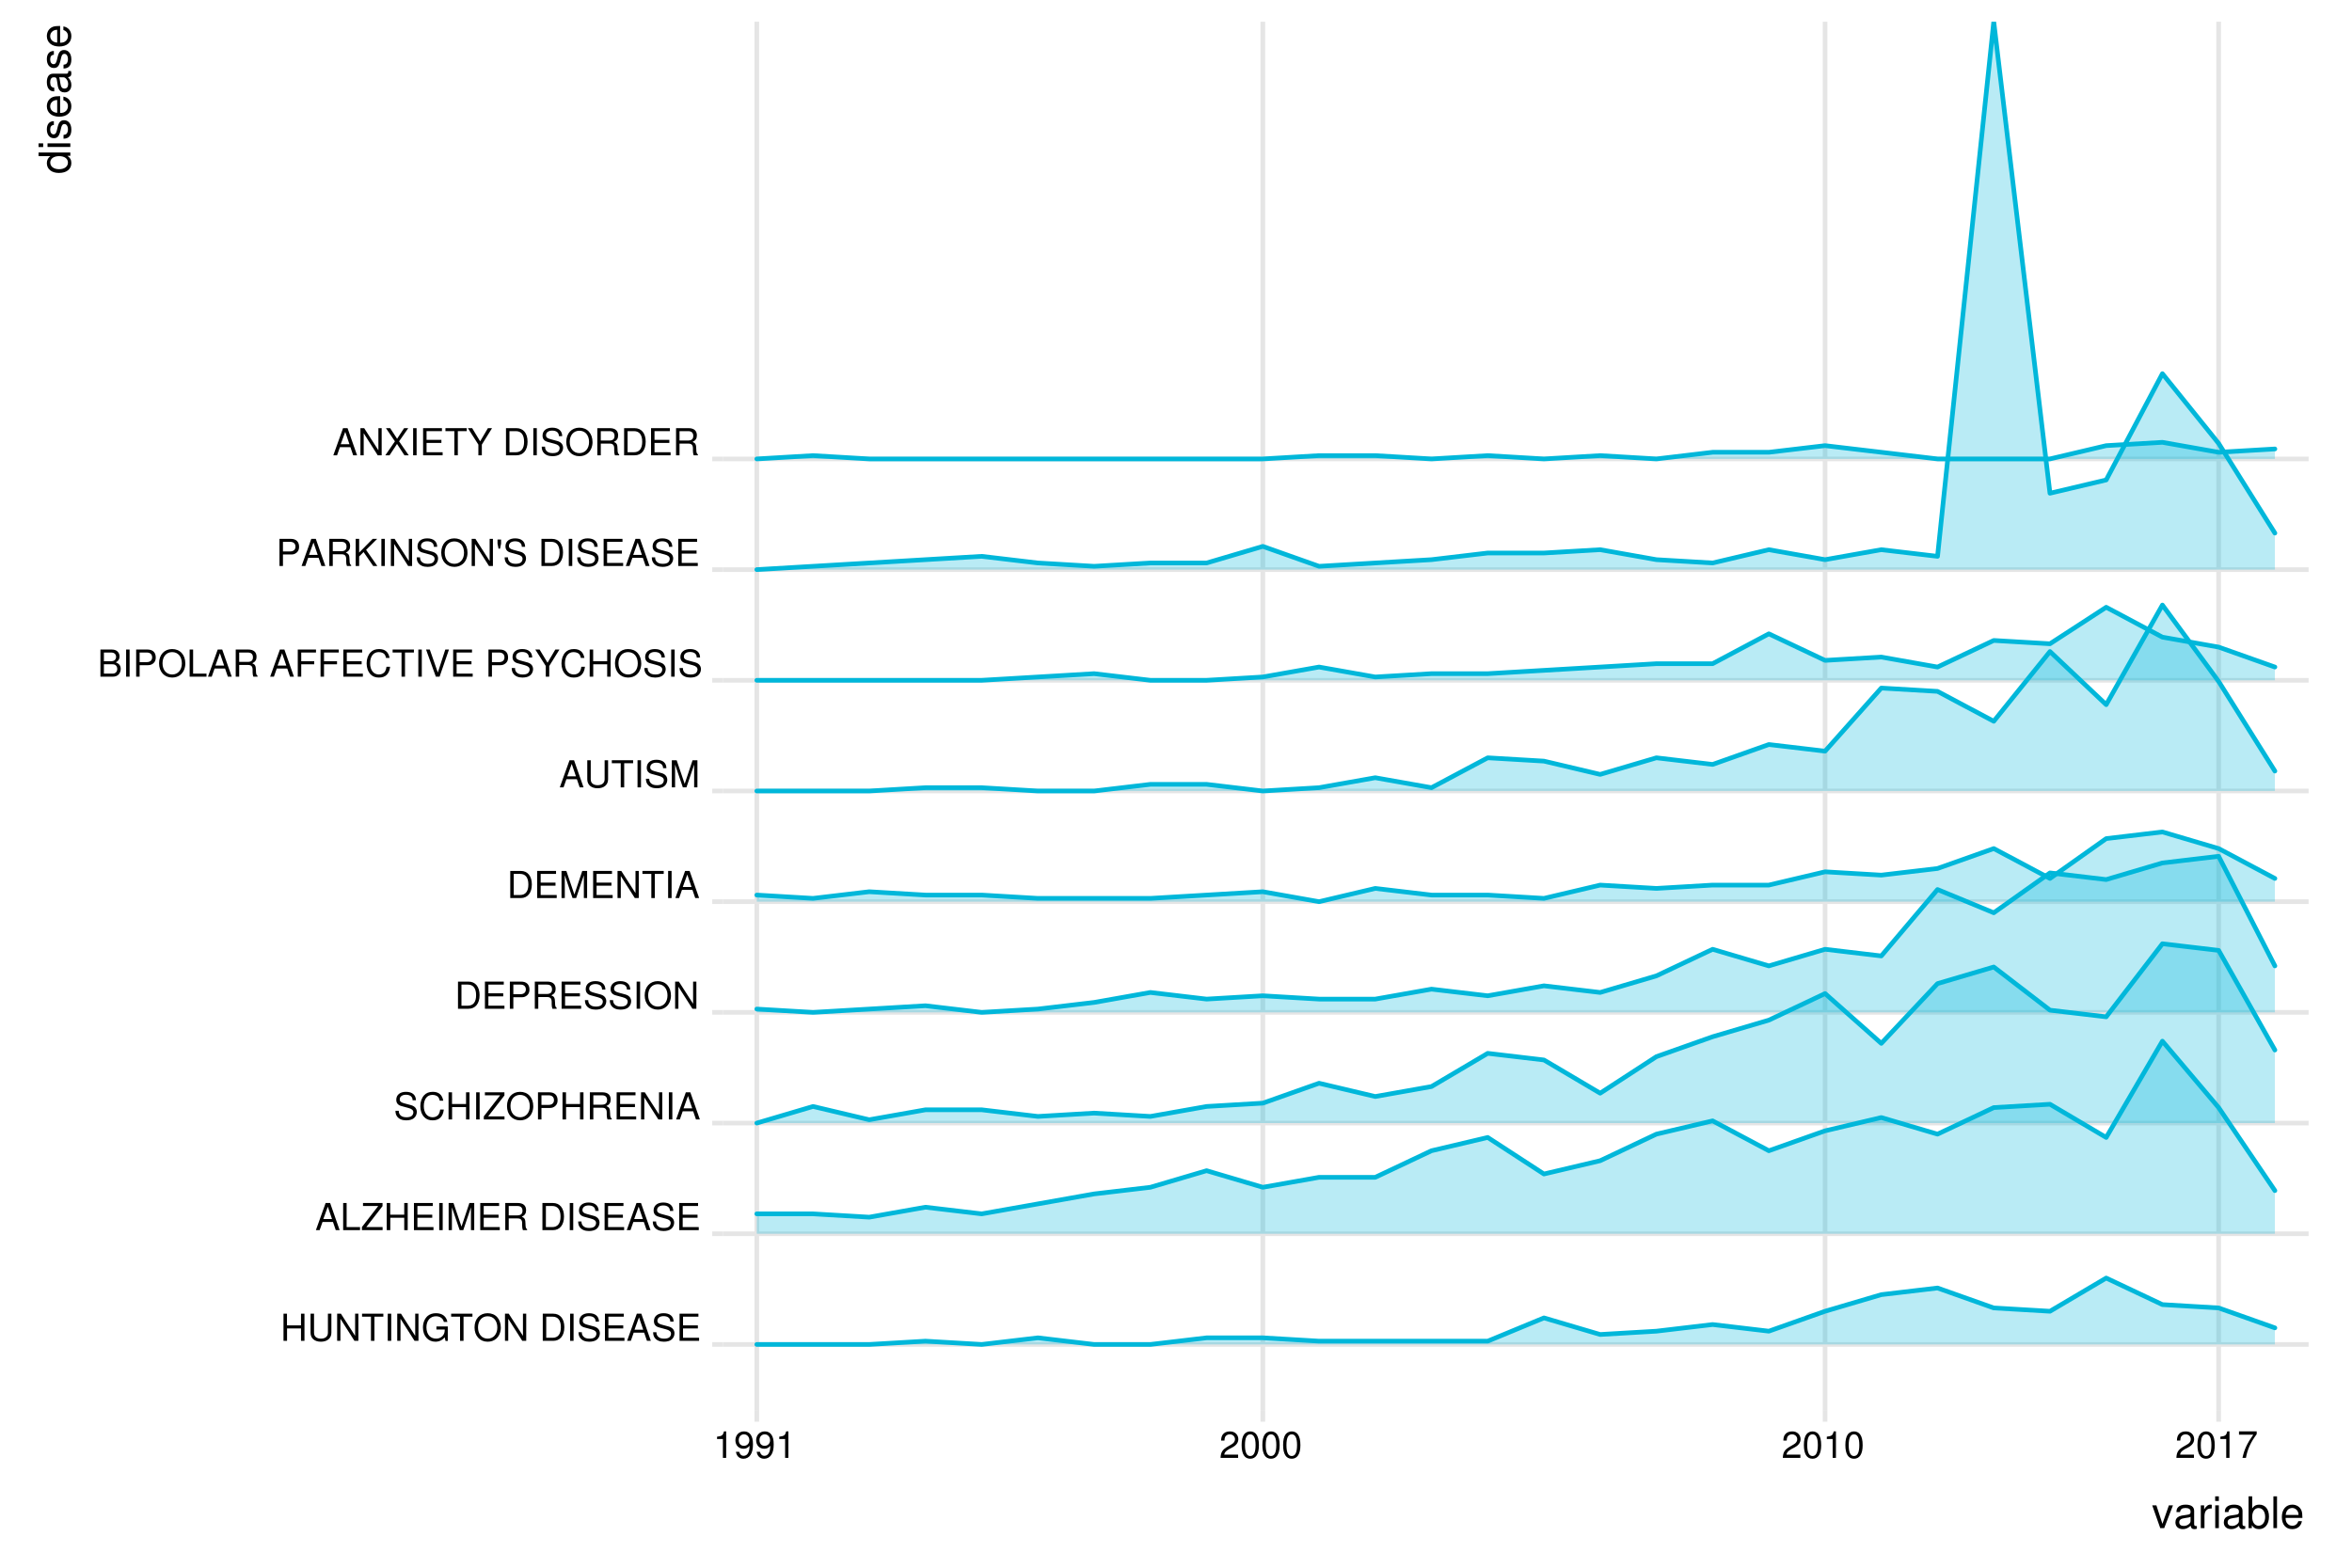 <?xml version="1.0" encoding="UTF-8"?>
<svg xmlns="http://www.w3.org/2000/svg" xmlns:xlink="http://www.w3.org/1999/xlink" width="540pt" height="360pt" viewBox="0 0 540 360" version="1.1">
<defs>
<g>
<symbol overflow="visible" id="glyph0-0">
<path style="stroke:none;" d=""/>
</symbol>
<symbol overflow="visible" id="glyph0-1">
<path style="stroke:none;" d="M 4.719 -2.844 L 4.719 0 L 5.516 0 L 5.516 -6.234 L 4.719 -6.234 L 4.719 -3.547 L 1.5 -3.547 L 1.5 -6.234 L 0.703 -6.234 L 0.703 0 L 1.516 0 L 1.516 -2.844 Z M 4.719 -2.844 "/>
</symbol>
<symbol overflow="visible" id="glyph0-2">
<path style="stroke:none;" d="M 4.719 -6.234 L 4.719 -1.859 C 4.719 -1.016 4.125 -0.5 3.109 -0.5 C 2.656 -0.5 2.281 -0.609 1.984 -0.828 C 1.672 -1.078 1.531 -1.391 1.531 -1.859 L 1.531 -6.234 L 0.734 -6.234 L 0.734 -1.859 C 0.734 -0.594 1.641 0.203 3.109 0.203 C 4.578 0.203 5.516 -0.609 5.516 -1.859 L 5.516 -6.234 Z M 4.719 -6.234 "/>
</symbol>
<symbol overflow="visible" id="glyph0-3">
<path style="stroke:none;" d="M 5.531 -6.234 L 4.781 -6.234 L 4.781 -1.141 L 1.516 -6.234 L 0.656 -6.234 L 0.656 0 L 1.406 0 L 1.406 -5.062 L 4.625 0 L 5.531 0 Z M 5.531 -6.234 "/>
</symbol>
<symbol overflow="visible" id="glyph0-4">
<path style="stroke:none;" d="M 3.031 -5.547 L 5.078 -5.547 L 5.078 -6.234 L 0.188 -6.234 L 0.188 -5.547 L 2.234 -5.547 L 2.234 0 L 3.031 0 Z M 3.031 -5.547 "/>
</symbol>
<symbol overflow="visible" id="glyph0-5">
<path style="stroke:none;" d="M 1.656 -6.234 L 0.859 -6.234 L 0.859 0 L 1.656 0 Z M 1.656 -6.234 "/>
</symbol>
<symbol overflow="visible" id="glyph0-6">
<path style="stroke:none;" d="M 6.078 -3.297 L 3.469 -3.297 L 3.469 -2.594 L 5.375 -2.594 L 5.375 -2.422 C 5.375 -1.312 4.547 -0.5 3.406 -0.5 C 2.781 -0.5 2.203 -0.734 1.828 -1.141 C 1.422 -1.578 1.172 -2.328 1.172 -3.094 C 1.172 -4.625 2.047 -5.641 3.359 -5.641 C 4.312 -5.641 5 -5.156 5.172 -4.344 L 5.984 -4.344 C 5.766 -5.609 4.797 -6.344 3.375 -6.344 C 2.609 -6.344 2 -6.141 1.5 -5.75 C 0.781 -5.141 0.375 -4.172 0.375 -3.062 C 0.375 -1.141 1.547 0.203 3.234 0.203 C 4.078 0.203 4.766 -0.125 5.375 -0.797 L 5.562 0.031 L 6.078 0.031 Z M 6.078 -3.297 "/>
</symbol>
<symbol overflow="visible" id="glyph0-7">
<path style="stroke:none;" d="M 3.328 -6.344 C 1.547 -6.344 0.328 -5.031 0.328 -3.078 C 0.328 -1.125 1.547 0.203 3.344 0.203 C 4.094 0.203 4.766 -0.031 5.281 -0.469 C 5.953 -1.031 6.359 -2 6.359 -3.016 C 6.359 -5.031 5.156 -6.344 3.328 -6.344 Z M 3.328 -5.641 C 4.688 -5.641 5.562 -4.609 5.562 -3.047 C 5.562 -1.531 4.656 -0.5 3.344 -0.5 C 2.016 -0.5 1.125 -1.531 1.125 -3.078 C 1.125 -4.609 2.016 -5.641 3.328 -5.641 Z M 3.328 -5.641 "/>
</symbol>
<symbol overflow="visible" id="glyph0-8">
<path style="stroke:none;" d=""/>
</symbol>
<symbol overflow="visible" id="glyph0-9">
<path style="stroke:none;" d="M 0.766 0 L 3.172 0 C 4.75 0 5.719 -1.188 5.719 -3.125 C 5.719 -5.062 4.75 -6.234 3.172 -6.234 L 0.766 -6.234 Z M 1.562 -0.703 L 1.562 -5.547 L 3.031 -5.547 C 4.266 -5.547 4.922 -4.703 4.922 -3.109 C 4.922 -1.547 4.266 -0.703 3.031 -0.703 Z M 1.562 -0.703 "/>
</symbol>
<symbol overflow="visible" id="glyph0-10">
<path style="stroke:none;" d="M 5.109 -4.406 C 5.094 -5.641 4.25 -6.344 2.812 -6.344 C 1.453 -6.344 0.594 -5.641 0.594 -4.516 C 0.594 -3.75 1 -3.266 1.828 -3.062 L 3.375 -2.641 C 4.156 -2.438 4.516 -2.125 4.516 -1.641 C 4.516 -1.297 4.344 -0.953 4.078 -0.766 C 3.828 -0.594 3.438 -0.5 2.922 -0.5 C 2.25 -0.5 1.797 -0.672 1.484 -1.031 C 1.266 -1.297 1.156 -1.594 1.172 -1.984 L 0.406 -1.984 C 0.422 -1.406 0.531 -1.031 0.781 -0.688 C 1.203 -0.109 1.922 0.203 2.875 0.203 C 3.625 0.203 4.234 0.031 4.625 -0.281 C 5.047 -0.609 5.312 -1.172 5.312 -1.719 C 5.312 -2.484 4.844 -3.047 3.984 -3.281 L 2.422 -3.703 C 1.672 -3.906 1.391 -4.141 1.391 -4.625 C 1.391 -5.25 1.953 -5.672 2.797 -5.672 C 3.781 -5.672 4.344 -5.219 4.344 -4.406 Z M 5.109 -4.406 "/>
</symbol>
<symbol overflow="visible" id="glyph0-11">
<path style="stroke:none;" d="M 1.562 -2.844 L 4.969 -2.844 L 4.969 -3.547 L 1.562 -3.547 L 1.562 -5.547 L 5.094 -5.547 L 5.094 -6.234 L 0.766 -6.234 L 0.766 0 L 5.25 0 L 5.25 -0.703 L 1.562 -0.703 Z M 1.562 -2.844 "/>
</symbol>
<symbol overflow="visible" id="glyph0-12">
<path style="stroke:none;" d="M 4.062 -1.875 L 4.703 0 L 5.594 0 L 3.406 -6.234 L 2.375 -6.234 L 0.141 0 L 1 0 L 1.656 -1.875 Z M 3.844 -2.547 L 1.844 -2.547 L 2.875 -5.391 Z M 3.844 -2.547 "/>
</symbol>
<symbol overflow="visible" id="glyph0-13">
<path style="stroke:none;" d="M 1.484 -6.234 L 0.688 -6.234 L 0.688 0 L 4.562 0 L 4.562 -0.703 L 1.484 -0.703 Z M 1.484 -6.234 "/>
</symbol>
<symbol overflow="visible" id="glyph0-14">
<path style="stroke:none;" d="M 4.969 -6.234 L 0.484 -6.234 L 0.484 -5.547 L 3.984 -5.547 L 0.234 -0.703 L 0.234 0 L 4.984 0 L 4.984 -0.703 L 1.234 -0.703 L 4.969 -5.516 Z M 4.969 -6.234 "/>
</symbol>
<symbol overflow="visible" id="glyph0-15">
<path style="stroke:none;" d="M 4 0 L 5.766 -5.234 L 5.766 0 L 6.516 0 L 6.516 -6.234 L 5.406 -6.234 L 3.594 -0.812 L 1.75 -6.234 L 0.641 -6.234 L 0.641 0 L 1.391 0 L 1.391 -5.234 L 3.172 0 Z M 4 0 "/>
</symbol>
<symbol overflow="visible" id="glyph0-16">
<path style="stroke:none;" d="M 1.594 -2.688 L 3.641 -2.688 C 4.359 -2.688 4.672 -2.344 4.672 -1.578 L 4.672 -1.016 C 4.672 -0.641 4.734 -0.25 4.844 0 L 5.812 0 L 5.812 -0.203 C 5.516 -0.406 5.453 -0.625 5.438 -1.453 C 5.422 -2.484 5.266 -2.797 4.594 -3.078 C 5.297 -3.422 5.578 -3.859 5.578 -4.578 C 5.578 -5.656 4.891 -6.234 3.672 -6.234 L 0.797 -6.234 L 0.797 0 L 1.594 0 Z M 1.594 -3.391 L 1.594 -5.547 L 3.516 -5.547 C 3.969 -5.547 4.219 -5.469 4.422 -5.297 C 4.625 -5.125 4.75 -4.844 4.75 -4.469 C 4.75 -3.719 4.359 -3.391 3.516 -3.391 Z M 1.594 -3.391 "/>
</symbol>
<symbol overflow="visible" id="glyph0-17">
<path style="stroke:none;" d="M 5.672 -4.312 C 5.422 -5.672 4.625 -6.344 3.266 -6.344 C 2.422 -6.344 1.75 -6.078 1.281 -5.562 C 0.719 -4.953 0.406 -4.062 0.406 -3.047 C 0.406 -2.016 0.734 -1.141 1.312 -0.531 C 1.797 -0.031 2.422 0.203 3.234 0.203 C 4.75 0.203 5.609 -0.625 5.797 -2.281 L 4.969 -2.281 C 4.906 -1.844 4.828 -1.562 4.688 -1.312 C 4.438 -0.797 3.906 -0.5 3.234 -0.5 C 2 -0.5 1.203 -1.5 1.203 -3.062 C 1.203 -4.656 1.953 -5.641 3.172 -5.641 C 3.672 -5.641 4.141 -5.484 4.406 -5.25 C 4.625 -5.031 4.766 -4.766 4.859 -4.312 Z M 5.672 -4.312 "/>
</symbol>
<symbol overflow="visible" id="glyph0-18">
<path style="stroke:none;" d="M 1.578 -2.641 L 3.531 -2.641 C 4.031 -2.641 4.406 -2.797 4.75 -3.094 C 5.125 -3.438 5.281 -3.844 5.281 -4.406 C 5.281 -5.578 4.594 -6.234 3.359 -6.234 L 0.781 -6.234 L 0.781 0 L 1.578 0 Z M 1.578 -3.344 L 1.578 -5.547 L 3.234 -5.547 C 4 -5.547 4.453 -5.125 4.453 -4.438 C 4.453 -3.766 4 -3.344 3.234 -3.344 Z M 1.578 -3.344 "/>
</symbol>
<symbol overflow="visible" id="glyph0-19">
<path style="stroke:none;" d="M 0.672 0 L 3.5 0 C 4.078 0 4.516 -0.156 4.859 -0.516 C 5.156 -0.844 5.328 -1.297 5.328 -1.781 C 5.328 -2.531 4.984 -2.984 4.203 -3.297 C 4.766 -3.562 5.062 -4.031 5.062 -4.656 C 5.062 -5.109 4.891 -5.516 4.562 -5.812 C 4.234 -6.109 3.812 -6.234 3.219 -6.234 L 0.672 -6.234 Z M 1.469 -3.547 L 1.469 -5.547 L 3.016 -5.547 C 3.453 -5.547 3.703 -5.484 3.922 -5.312 C 4.141 -5.141 4.266 -4.891 4.266 -4.547 C 4.266 -4.219 4.141 -3.953 3.922 -3.781 C 3.703 -3.609 3.453 -3.547 3.016 -3.547 Z M 1.469 -0.703 L 1.469 -2.844 L 3.422 -2.844 C 3.797 -2.844 4.062 -2.75 4.25 -2.547 C 4.438 -2.359 4.531 -2.078 4.531 -1.766 C 4.531 -1.469 4.438 -1.203 4.25 -1 C 4.062 -0.797 3.797 -0.703 3.422 -0.703 Z M 1.469 -0.703 "/>
</symbol>
<symbol overflow="visible" id="glyph0-20">
<path style="stroke:none;" d="M 1.562 -2.844 L 4.547 -2.844 L 4.547 -3.547 L 1.562 -3.547 L 1.562 -5.547 L 4.953 -5.547 L 4.953 -6.234 L 0.766 -6.234 L 0.766 0 L 1.562 0 Z M 1.562 -2.844 "/>
</symbol>
<symbol overflow="visible" id="glyph0-21">
<path style="stroke:none;" d="M 3.359 0 L 5.516 -6.234 L 4.672 -6.234 L 2.953 -0.953 L 1.109 -6.234 L 0.25 -6.234 L 2.5 0 Z M 3.359 0 "/>
</symbol>
<symbol overflow="visible" id="glyph0-22">
<path style="stroke:none;" d="M 3.312 -2.453 L 5.656 -6.234 L 4.703 -6.234 L 2.922 -3.203 L 1.094 -6.234 L 0.109 -6.234 L 2.516 -2.453 L 2.516 0 L 3.312 0 Z M 3.312 -2.453 "/>
</symbol>
<symbol overflow="visible" id="glyph0-23">
<path style="stroke:none;" d="M 1.469 -2.188 L 2.484 -3.203 L 4.688 0 L 5.641 0 L 3.062 -3.703 L 5.609 -6.234 L 4.578 -6.234 L 1.469 -3.078 L 1.469 -6.234 L 0.672 -6.234 L 0.672 0 L 1.469 0 Z M 1.469 -2.188 "/>
</symbol>
<symbol overflow="visible" id="glyph0-24">
<path style="stroke:none;" d="M 0.406 -6.078 L 0.406 -5.125 L 0.641 -3.969 L 0.984 -3.969 L 1.219 -5.125 L 1.219 -6.078 Z M 0.406 -6.078 "/>
</symbol>
<symbol overflow="visible" id="glyph0-25">
<path style="stroke:none;" d="M 3.344 -3.203 L 5.453 -6.234 L 4.5 -6.234 L 2.891 -3.797 L 1.297 -6.234 L 0.328 -6.234 L 2.391 -3.203 L 0.188 0 L 1.156 0 L 2.875 -2.609 L 4.578 0 L 5.562 0 Z M 3.344 -3.203 "/>
</symbol>
<symbol overflow="visible" id="glyph0-26">
<path style="stroke:none;" d="M 2.219 -4.328 L 2.219 0 L 2.969 0 L 2.969 -6.078 L 2.469 -6.078 C 2.203 -5.141 2.031 -5.016 0.875 -4.859 L 0.875 -4.328 Z M 2.219 -4.328 "/>
</symbol>
<symbol overflow="visible" id="glyph0-27">
<path style="stroke:none;" d="M 0.453 -1.391 C 0.594 -0.391 1.25 0.203 2.172 0.203 C 2.844 0.203 3.453 -0.125 3.797 -0.672 C 4.188 -1.266 4.359 -2 4.359 -3.109 C 4.359 -4.125 4.203 -4.781 3.844 -5.312 C 3.516 -5.812 2.984 -6.078 2.312 -6.078 C 1.156 -6.078 0.328 -5.219 0.328 -4.031 C 0.328 -2.891 1.094 -2.094 2.188 -2.094 C 2.766 -2.094 3.188 -2.297 3.578 -2.781 C 3.578 -1.297 3.094 -0.469 2.219 -0.469 C 1.703 -0.469 1.328 -0.812 1.203 -1.391 Z M 2.297 -5.406 C 3 -5.406 3.531 -4.828 3.531 -4.047 C 3.531 -3.297 3.016 -2.766 2.281 -2.766 C 1.547 -2.766 1.094 -3.266 1.094 -4.078 C 1.094 -4.859 1.609 -5.406 2.297 -5.406 Z M 2.297 -5.406 "/>
</symbol>
<symbol overflow="visible" id="glyph0-28">
<path style="stroke:none;" d="M 4.328 -0.75 L 1.141 -0.75 C 1.219 -1.234 1.484 -1.562 2.234 -2 L 3.094 -2.453 C 3.938 -2.922 4.375 -3.547 4.375 -4.297 C 4.375 -4.797 4.172 -5.266 3.812 -5.594 C 3.453 -5.922 3 -6.078 2.438 -6.078 C 1.656 -6.078 1.094 -5.797 0.75 -5.281 C 0.547 -4.953 0.438 -4.578 0.422 -3.969 L 1.188 -3.969 C 1.203 -4.375 1.266 -4.625 1.359 -4.828 C 1.562 -5.188 1.953 -5.406 2.406 -5.406 C 3.094 -5.406 3.609 -4.922 3.609 -4.266 C 3.609 -3.797 3.328 -3.375 2.781 -3.078 L 2 -2.625 C 0.734 -1.906 0.359 -1.328 0.297 0 L 4.328 0 Z M 4.328 -0.75 "/>
</symbol>
<symbol overflow="visible" id="glyph0-29">
<path style="stroke:none;" d="M 2.359 -6.078 C 1.797 -6.078 1.281 -5.828 0.953 -5.406 C 0.562 -4.875 0.375 -4.062 0.375 -2.938 C 0.375 -0.891 1.047 0.203 2.359 0.203 C 3.641 0.203 4.344 -0.891 4.344 -2.891 C 4.344 -4.062 4.156 -4.859 3.75 -5.406 C 3.438 -5.828 2.922 -6.078 2.359 -6.078 Z M 2.359 -5.406 C 3.172 -5.406 3.578 -4.578 3.578 -2.953 C 3.578 -1.234 3.172 -0.422 2.344 -0.422 C 1.547 -0.422 1.141 -1.266 1.141 -2.922 C 1.141 -4.594 1.547 -5.406 2.359 -5.406 Z M 2.359 -5.406 "/>
</symbol>
<symbol overflow="visible" id="glyph0-30">
<path style="stroke:none;" d="M 4.453 -6.078 L 0.391 -6.078 L 0.391 -5.328 L 3.672 -5.328 C 2.219 -3.266 1.641 -2 1.188 0 L 1.984 0 C 2.328 -1.938 3.078 -3.609 4.453 -5.438 Z M 4.453 -6.078 "/>
</symbol>
<symbol overflow="visible" id="glyph1-0">
<path style="stroke:none;" d=""/>
</symbol>
<symbol overflow="visible" id="glyph1-1">
<path style="stroke:none;" d="M 2.844 0 L 4.859 -5.234 L 3.922 -5.234 L 2.438 -0.984 L 1.047 -5.234 L 0.094 -5.234 L 1.938 0 Z M 2.844 0 "/>
</symbol>
<symbol overflow="visible" id="glyph1-2">
<path style="stroke:none;" d="M 5.344 -0.484 C 5.266 -0.469 5.219 -0.469 5.172 -0.469 C 4.875 -0.469 4.719 -0.625 4.719 -0.875 L 4.719 -3.953 C 4.719 -4.891 4.047 -5.391 2.75 -5.391 C 1.984 -5.391 1.359 -5.172 1.016 -4.781 C 0.766 -4.516 0.672 -4.203 0.656 -3.688 L 1.484 -3.688 C 1.562 -4.328 1.938 -4.625 2.719 -4.625 C 3.469 -4.625 3.891 -4.344 3.891 -3.844 L 3.891 -3.625 C 3.891 -3.266 3.688 -3.125 3.016 -3.047 C 1.844 -2.891 1.656 -2.844 1.344 -2.719 C 0.734 -2.469 0.422 -2 0.422 -1.312 C 0.422 -0.375 1.078 0.234 2.141 0.234 C 2.797 0.234 3.328 0 3.922 -0.547 C 3.984 -0.016 4.234 0.234 4.781 0.234 C 4.953 0.234 5.078 0.203 5.344 0.141 Z M 3.891 -1.656 C 3.891 -1.375 3.812 -1.203 3.562 -0.969 C 3.219 -0.656 2.812 -0.5 2.312 -0.5 C 1.672 -0.5 1.297 -0.812 1.297 -1.344 C 1.297 -1.891 1.656 -2.172 2.547 -2.297 C 3.438 -2.422 3.609 -2.453 3.891 -2.594 Z M 3.891 -1.656 "/>
</symbol>
<symbol overflow="visible" id="glyph1-3">
<path style="stroke:none;" d="M 0.688 -5.234 L 0.688 0 L 1.531 0 L 1.531 -2.719 C 1.531 -3.469 1.719 -3.953 2.125 -4.25 C 2.375 -4.438 2.625 -4.5 3.203 -4.516 L 3.203 -5.359 C 3.062 -5.375 3 -5.391 2.891 -5.391 C 2.344 -5.391 1.938 -5.062 1.453 -4.297 L 1.453 -5.234 Z M 0.688 -5.234 "/>
</symbol>
<symbol overflow="visible" id="glyph1-4">
<path style="stroke:none;" d="M 1.5 -5.234 L 0.672 -5.234 L 0.672 0 L 1.5 0 Z M 1.5 -7.297 L 0.656 -7.297 L 0.656 -6.234 L 1.5 -6.234 Z M 1.5 -7.297 "/>
</symbol>
<symbol overflow="visible" id="glyph1-5">
<path style="stroke:none;" d="M 0.547 -7.297 L 0.547 0 L 1.297 0 L 1.297 -0.672 C 1.688 -0.062 2.219 0.234 2.953 0.234 C 4.328 0.234 5.234 -0.906 5.234 -2.641 C 5.234 -4.344 4.375 -5.391 2.984 -5.391 C 2.266 -5.391 1.766 -5.125 1.375 -4.531 L 1.375 -7.297 Z M 2.828 -4.609 C 3.766 -4.609 4.359 -3.797 4.359 -2.547 C 4.359 -1.359 3.734 -0.547 2.828 -0.547 C 1.953 -0.547 1.375 -1.344 1.375 -2.578 C 1.375 -3.812 1.953 -4.609 2.828 -4.609 Z M 2.828 -4.609 "/>
</symbol>
<symbol overflow="visible" id="glyph1-6">
<path style="stroke:none;" d="M 1.516 -7.297 L 0.688 -7.297 L 0.688 0 L 1.516 0 Z M 1.516 -7.297 "/>
</symbol>
<symbol overflow="visible" id="glyph1-7">
<path style="stroke:none;" d="M 5.125 -2.344 C 5.125 -3.141 5.062 -3.625 4.922 -4.016 C 4.578 -4.875 3.781 -5.391 2.797 -5.391 C 1.344 -5.391 0.406 -4.266 0.406 -2.547 C 0.406 -0.828 1.312 0.234 2.781 0.234 C 3.984 0.234 4.812 -0.453 5.016 -1.594 L 4.188 -1.594 C 3.953 -0.906 3.484 -0.547 2.812 -0.547 C 2.281 -0.547 1.828 -0.781 1.547 -1.219 C 1.344 -1.516 1.281 -1.812 1.266 -2.344 Z M 1.297 -3.016 C 1.359 -3.984 1.953 -4.625 2.797 -4.625 C 3.609 -4.625 4.234 -3.938 4.234 -3.078 C 4.234 -3.062 4.234 -3.047 4.234 -3.016 Z M 1.297 -3.016 "/>
</symbol>
<symbol overflow="visible" id="glyph2-0">
<path style="stroke:none;" d=""/>
</symbol>
<symbol overflow="visible" id="glyph2-1">
<path style="stroke:none;" d="M -7.297 -4.953 L -7.297 -4.125 L -4.578 -4.125 C -5.109 -3.766 -5.391 -3.203 -5.391 -2.516 C -5.391 -1.156 -4.297 -0.266 -2.625 -0.266 C -0.859 -0.266 0.234 -1.125 0.234 -2.547 C 0.234 -3.266 -0.047 -3.766 -0.688 -4.203 L 0 -4.203 L 0 -4.953 Z M -4.609 -2.656 C -4.609 -3.547 -3.812 -4.125 -2.562 -4.125 C -1.344 -4.125 -0.547 -3.547 -0.547 -2.656 C -0.547 -1.734 -1.359 -1.125 -2.578 -1.125 C -3.797 -1.125 -4.609 -1.734 -4.609 -2.656 Z M -4.609 -2.656 "/>
</symbol>
<symbol overflow="visible" id="glyph2-2">
<path style="stroke:none;" d="M -5.234 -1.5 L -5.234 -0.672 L 0 -0.672 L 0 -1.5 Z M -7.297 -1.5 L -7.297 -0.656 L -6.234 -0.656 L -6.234 -1.5 Z M -7.297 -1.5 "/>
</symbol>
<symbol overflow="visible" id="glyph2-3">
<path style="stroke:none;" d="M -3.781 -4.375 C -4.812 -4.375 -5.391 -3.688 -5.391 -2.484 C -5.391 -1.266 -4.766 -0.469 -3.797 -0.469 C -2.969 -0.469 -2.578 -0.891 -2.281 -2.125 L -2.094 -2.906 C -1.953 -3.484 -1.734 -3.719 -1.359 -3.719 C -0.875 -3.719 -0.547 -3.234 -0.547 -2.5 C -0.547 -2.047 -0.672 -1.672 -0.891 -1.453 C -1.047 -1.328 -1.188 -1.266 -1.562 -1.219 L -1.562 -0.344 C -0.344 -0.375 0.234 -1.062 0.234 -2.438 C 0.234 -3.75 -0.422 -4.594 -1.438 -4.594 C -2.203 -4.594 -2.641 -4.156 -2.891 -3.109 L -3.078 -2.312 C -3.234 -1.625 -3.453 -1.344 -3.828 -1.344 C -4.312 -1.344 -4.625 -1.766 -4.625 -2.453 C -4.625 -3.125 -4.328 -3.484 -3.781 -3.5 Z M -3.781 -4.375 "/>
</symbol>
<symbol overflow="visible" id="glyph2-4">
<path style="stroke:none;" d="M -2.344 -5.125 C -3.141 -5.125 -3.625 -5.062 -4.016 -4.922 C -4.875 -4.578 -5.391 -3.781 -5.391 -2.797 C -5.391 -1.344 -4.266 -0.406 -2.547 -0.406 C -0.828 -0.406 0.234 -1.312 0.234 -2.781 C 0.234 -3.984 -0.453 -4.812 -1.594 -5.016 L -1.594 -4.188 C -0.906 -3.953 -0.547 -3.484 -0.547 -2.812 C -0.547 -2.281 -0.781 -1.828 -1.219 -1.547 C -1.516 -1.344 -1.812 -1.281 -2.344 -1.266 Z M -3.016 -1.297 C -3.984 -1.359 -4.625 -1.953 -4.625 -2.797 C -4.625 -3.609 -3.938 -4.234 -3.078 -4.234 C -3.062 -4.234 -3.047 -4.234 -3.016 -4.234 Z M -3.016 -1.297 "/>
</symbol>
<symbol overflow="visible" id="glyph2-5">
<path style="stroke:none;" d="M -0.484 -5.344 C -0.469 -5.266 -0.469 -5.219 -0.469 -5.172 C -0.469 -4.875 -0.625 -4.719 -0.875 -4.719 L -3.953 -4.719 C -4.891 -4.719 -5.391 -4.047 -5.391 -2.75 C -5.391 -1.984 -5.172 -1.359 -4.781 -1.016 C -4.516 -0.766 -4.203 -0.672 -3.688 -0.656 L -3.688 -1.484 C -4.328 -1.562 -4.625 -1.938 -4.625 -2.719 C -4.625 -3.469 -4.344 -3.891 -3.844 -3.891 L -3.625 -3.891 C -3.266 -3.891 -3.125 -3.688 -3.047 -3.016 C -2.891 -1.844 -2.844 -1.656 -2.719 -1.344 C -2.469 -0.734 -2 -0.422 -1.312 -0.422 C -0.375 -0.422 0.234 -1.078 0.234 -2.141 C 0.234 -2.797 0 -3.328 -0.547 -3.922 C -0.016 -3.984 0.234 -4.234 0.234 -4.781 C 0.234 -4.953 0.203 -5.078 0.141 -5.344 Z M -1.656 -3.891 C -1.375 -3.891 -1.203 -3.812 -0.969 -3.562 C -0.656 -3.219 -0.5 -2.812 -0.5 -2.312 C -0.5 -1.672 -0.812 -1.297 -1.344 -1.297 C -1.891 -1.297 -2.172 -1.656 -2.297 -2.547 C -2.422 -3.438 -2.453 -3.609 -2.594 -3.891 Z M -1.656 -3.891 "/>
</symbol>
</g>
<clipPath id="clip1">
  <path d="M 166.012 308 L 530.039 308 L 530.039 310 L 166.012 310 Z M 166.012 308 "/>
</clipPath>
<clipPath id="clip2">
  <path d="M 166.012 282 L 530.039 282 L 530.039 284 L 166.012 284 Z M 166.012 282 "/>
</clipPath>
<clipPath id="clip3">
  <path d="M 166.012 257 L 530.039 257 L 530.039 259 L 166.012 259 Z M 166.012 257 "/>
</clipPath>
<clipPath id="clip4">
  <path d="M 166.012 231 L 530.039 231 L 530.039 234 L 166.012 234 Z M 166.012 231 "/>
</clipPath>
<clipPath id="clip5">
  <path d="M 166.012 206 L 530.039 206 L 530.039 208 L 166.012 208 Z M 166.012 206 "/>
</clipPath>
<clipPath id="clip6">
  <path d="M 166.012 181 L 530.039 181 L 530.039 183 L 166.012 183 Z M 166.012 181 "/>
</clipPath>
<clipPath id="clip7">
  <path d="M 166.012 155 L 530.039 155 L 530.039 157 L 166.012 157 Z M 166.012 155 "/>
</clipPath>
<clipPath id="clip8">
  <path d="M 166.012 130 L 530.039 130 L 530.039 132 L 166.012 132 Z M 166.012 130 "/>
</clipPath>
<clipPath id="clip9">
  <path d="M 166.012 104 L 530.039 104 L 530.039 106 L 166.012 106 Z M 166.012 104 "/>
</clipPath>
<clipPath id="clip10">
  <path d="M 173 4.98 L 175 4.98 L 175 323.988 L 173 323.988 Z M 173 4.98 "/>
</clipPath>
<clipPath id="clip11">
  <path d="M 289 4.98 L 291 4.98 L 291 323.988 L 289 323.988 Z M 289 4.98 "/>
</clipPath>
<clipPath id="clip12">
  <path d="M 418 4.98 L 420 4.98 L 420 323.988 L 418 323.988 Z M 418 4.98 "/>
</clipPath>
<clipPath id="clip13">
  <path d="M 508 4.98 L 510 4.98 L 510 323.988 L 508 323.988 Z M 508 4.98 "/>
</clipPath>
<clipPath id="clip14">
  <path d="M 173 4.98 L 523 4.98 L 523 131 L 173 131 Z M 173 4.98 "/>
</clipPath>
<clipPath id="clip15">
  <path d="M 173 4.98 L 523 4.98 L 523 132 L 173 132 Z M 173 4.98 "/>
</clipPath>
</defs>
<g id="surface9281">
<rect x="0" y="0" width="540" height="360" style="fill:rgb(100%,100%,100%);fill-opacity:1;stroke:none;"/>
<g clip-path="url(#clip1)" clip-rule="nonzero">
<path style="fill:none;stroke-width:1.067;stroke-linecap:butt;stroke-linejoin:round;stroke:rgb(89.804%,89.804%,89.804%);stroke-opacity:1;stroke-miterlimit:10;" d="M 166.012 308.738 L 530.039 308.738 "/>
</g>
<g clip-path="url(#clip2)" clip-rule="nonzero">
<path style="fill:none;stroke-width:1.067;stroke-linecap:butt;stroke-linejoin:round;stroke:rgb(89.804%,89.804%,89.804%);stroke-opacity:1;stroke-miterlimit:10;" d="M 166.012 283.32 L 530.039 283.32 "/>
</g>
<g clip-path="url(#clip3)" clip-rule="nonzero">
<path style="fill:none;stroke-width:1.067;stroke-linecap:butt;stroke-linejoin:round;stroke:rgb(89.804%,89.804%,89.804%);stroke-opacity:1;stroke-miterlimit:10;" d="M 166.012 257.902 L 530.039 257.902 "/>
</g>
<g clip-path="url(#clip4)" clip-rule="nonzero">
<path style="fill:none;stroke-width:1.067;stroke-linecap:butt;stroke-linejoin:round;stroke:rgb(89.804%,89.804%,89.804%);stroke-opacity:1;stroke-miterlimit:10;" d="M 166.012 232.48 L 530.039 232.48 "/>
</g>
<g clip-path="url(#clip5)" clip-rule="nonzero">
<path style="fill:none;stroke-width:1.067;stroke-linecap:butt;stroke-linejoin:round;stroke:rgb(89.804%,89.804%,89.804%);stroke-opacity:1;stroke-miterlimit:10;" d="M 166.012 207.062 L 530.039 207.062 "/>
</g>
<g clip-path="url(#clip6)" clip-rule="nonzero">
<path style="fill:none;stroke-width:1.067;stroke-linecap:butt;stroke-linejoin:round;stroke:rgb(89.804%,89.804%,89.804%);stroke-opacity:1;stroke-miterlimit:10;" d="M 166.012 181.645 L 530.039 181.645 "/>
</g>
<g clip-path="url(#clip7)" clip-rule="nonzero">
<path style="fill:none;stroke-width:1.067;stroke-linecap:butt;stroke-linejoin:round;stroke:rgb(89.804%,89.804%,89.804%);stroke-opacity:1;stroke-miterlimit:10;" d="M 166.012 156.223 L 530.039 156.223 "/>
</g>
<g clip-path="url(#clip8)" clip-rule="nonzero">
<path style="fill:none;stroke-width:1.067;stroke-linecap:butt;stroke-linejoin:round;stroke:rgb(89.804%,89.804%,89.804%);stroke-opacity:1;stroke-miterlimit:10;" d="M 166.012 130.805 L 530.039 130.805 "/>
</g>
<g clip-path="url(#clip9)" clip-rule="nonzero">
<path style="fill:none;stroke-width:1.067;stroke-linecap:butt;stroke-linejoin:round;stroke:rgb(89.804%,89.804%,89.804%);stroke-opacity:1;stroke-miterlimit:10;" d="M 166.012 105.387 L 530.039 105.387 "/>
</g>
<g clip-path="url(#clip10)" clip-rule="nonzero">
<path style="fill:none;stroke-width:1.067;stroke-linecap:butt;stroke-linejoin:round;stroke:rgb(89.804%,89.804%,89.804%);stroke-opacity:1;stroke-miterlimit:10;" d="M 173.754 323.988 L 173.754 4.98 "/>
</g>
<g clip-path="url(#clip11)" clip-rule="nonzero">
<path style="fill:none;stroke-width:1.067;stroke-linecap:butt;stroke-linejoin:round;stroke:rgb(89.804%,89.804%,89.804%);stroke-opacity:1;stroke-miterlimit:10;" d="M 289.934 323.988 L 289.934 4.98 "/>
</g>
<g clip-path="url(#clip12)" clip-rule="nonzero">
<path style="fill:none;stroke-width:1.067;stroke-linecap:butt;stroke-linejoin:round;stroke:rgb(89.804%,89.804%,89.804%);stroke-opacity:1;stroke-miterlimit:10;" d="M 419.023 323.988 L 419.023 4.98 "/>
</g>
<g clip-path="url(#clip13)" clip-rule="nonzero">
<path style="fill:none;stroke-width:1.067;stroke-linecap:butt;stroke-linejoin:round;stroke:rgb(89.804%,89.804%,89.804%);stroke-opacity:1;stroke-miterlimit:10;" d="M 509.383 323.988 L 509.383 4.98 "/>
</g>
<path style=" stroke:none;fill-rule:nonzero;fill:rgb(0%,71.765%,85.49%);fill-opacity:0.275;" d="M 173.754 105.387 L 186.664 104.625 L 199.574 105.387 L 289.934 105.387 L 302.844 104.625 L 315.75 104.625 L 328.66 105.387 L 341.57 104.625 L 354.477 105.387 L 367.387 104.625 L 380.297 105.387 L 393.203 103.859 L 406.113 103.859 L 419.023 102.336 L 431.93 103.859 L 444.84 105.387 L 470.656 105.387 L 483.566 102.336 L 496.473 101.574 L 509.383 103.859 L 522.293 103.098 L 522.293 105.387 Z M 173.754 105.387 "/>
<path style="fill:none;stroke-width:1.067;stroke-linecap:round;stroke-linejoin:round;stroke:rgb(0%,71.765%,85.49%);stroke-opacity:1;stroke-miterlimit:10;" d="M 173.754 105.387 L 186.664 104.625 L 199.574 105.387 L 289.934 105.387 L 302.844 104.625 L 315.75 104.625 L 328.66 105.387 L 341.57 104.625 L 354.477 105.387 L 367.387 104.625 L 380.297 105.387 L 393.203 103.859 L 406.113 103.859 L 419.023 102.336 L 431.93 103.859 L 444.84 105.387 L 470.656 105.387 L 483.566 102.336 L 496.473 101.574 L 509.383 103.859 L 522.293 103.098 "/>
<g clip-path="url(#clip14)" clip-rule="nonzero">
<path style=" stroke:none;fill-rule:nonzero;fill:rgb(0%,71.765%,85.49%);fill-opacity:0.275;" d="M 173.754 130.805 L 199.574 129.281 L 212.48 128.52 L 225.391 127.754 L 238.301 129.281 L 251.207 130.043 L 264.117 129.281 L 277.027 129.281 L 289.934 125.469 L 302.844 130.043 L 315.75 129.281 L 328.66 128.52 L 341.57 126.992 L 354.477 126.992 L 367.387 126.23 L 380.297 128.52 L 393.203 129.281 L 406.113 126.23 L 419.023 128.52 L 431.93 126.23 L 444.84 127.754 L 457.75 4.98 L 470.656 113.266 L 483.566 110.215 L 496.473 85.812 L 509.383 101.828 L 522.293 122.418 L 522.293 130.805 Z M 173.754 130.805 "/>
</g>
<g clip-path="url(#clip15)" clip-rule="nonzero">
<path style="fill:none;stroke-width:1.067;stroke-linecap:round;stroke-linejoin:round;stroke:rgb(0%,71.765%,85.49%);stroke-opacity:1;stroke-miterlimit:10;" d="M 173.754 130.805 L 199.574 129.281 L 212.48 128.52 L 225.391 127.754 L 238.301 129.281 L 251.207 130.043 L 264.117 129.281 L 277.027 129.281 L 289.934 125.469 L 302.844 130.043 L 315.75 129.281 L 328.66 128.52 L 341.57 126.992 L 354.477 126.992 L 367.387 126.23 L 380.297 128.52 L 393.203 129.281 L 406.113 126.23 L 419.023 128.52 L 431.93 126.23 L 444.84 127.754 L 457.75 4.98 L 470.656 113.266 L 483.566 110.215 L 496.473 85.812 L 509.383 101.828 L 522.293 122.418 "/>
</g>
<path style=" stroke:none;fill-rule:nonzero;fill:rgb(0%,71.765%,85.49%);fill-opacity:0.275;" d="M 173.754 156.223 L 225.391 156.223 L 238.301 155.461 L 251.207 154.699 L 264.117 156.223 L 277.027 156.223 L 289.934 155.461 L 302.844 153.176 L 315.75 155.461 L 328.66 154.699 L 341.57 154.699 L 354.477 153.938 L 367.387 153.176 L 380.297 152.41 L 393.203 152.41 L 406.113 145.547 L 419.023 151.648 L 431.93 150.887 L 444.84 153.176 L 457.75 147.074 L 470.656 147.836 L 483.566 139.449 L 496.473 146.312 L 509.383 148.598 L 522.293 153.176 L 522.293 156.223 Z M 173.754 156.223 "/>
<path style="fill:none;stroke-width:1.067;stroke-linecap:round;stroke-linejoin:round;stroke:rgb(0%,71.765%,85.49%);stroke-opacity:1;stroke-miterlimit:10;" d="M 173.754 156.223 L 225.391 156.223 L 238.301 155.461 L 251.207 154.699 L 264.117 156.223 L 277.027 156.223 L 289.934 155.461 L 302.844 153.176 L 315.75 155.461 L 328.66 154.699 L 341.57 154.699 L 354.477 153.938 L 367.387 153.176 L 380.297 152.41 L 393.203 152.41 L 406.113 145.547 L 419.023 151.648 L 431.93 150.887 L 444.84 153.176 L 457.75 147.074 L 470.656 147.836 L 483.566 139.449 L 496.473 146.312 L 509.383 148.598 L 522.293 153.176 "/>
<path style=" stroke:none;fill-rule:nonzero;fill:rgb(0%,71.765%,85.49%);fill-opacity:0.275;" d="M 173.754 181.645 L 199.574 181.645 L 212.48 180.883 L 225.391 180.883 L 238.301 181.645 L 251.207 181.645 L 264.117 180.117 L 277.027 180.117 L 289.934 181.645 L 302.844 180.883 L 315.75 178.594 L 328.66 180.883 L 341.57 174.02 L 354.477 174.781 L 367.387 177.832 L 380.297 174.02 L 393.203 175.543 L 406.113 170.969 L 419.023 172.492 L 431.93 158.004 L 444.84 158.766 L 457.75 165.629 L 470.656 149.617 L 483.566 161.816 L 496.473 138.941 L 509.383 156.48 L 522.293 177.066 L 522.293 181.645 Z M 173.754 181.645 "/>
<path style="fill:none;stroke-width:1.067;stroke-linecap:round;stroke-linejoin:round;stroke:rgb(0%,71.765%,85.49%);stroke-opacity:1;stroke-miterlimit:10;" d="M 173.754 181.645 L 199.574 181.645 L 212.48 180.883 L 225.391 180.883 L 238.301 181.645 L 251.207 181.645 L 264.117 180.117 L 277.027 180.117 L 289.934 181.645 L 302.844 180.883 L 315.75 178.594 L 328.66 180.883 L 341.57 174.02 L 354.477 174.781 L 367.387 177.832 L 380.297 174.02 L 393.203 175.543 L 406.113 170.969 L 419.023 172.492 L 431.93 158.004 L 444.84 158.766 L 457.75 165.629 L 470.656 149.617 L 483.566 161.816 L 496.473 138.941 L 509.383 156.48 L 522.293 177.066 "/>
<path style=" stroke:none;fill-rule:nonzero;fill:rgb(0%,71.765%,85.49%);fill-opacity:0.275;" d="M 173.754 205.539 L 186.664 206.301 L 199.574 204.773 L 212.48 205.539 L 225.391 205.539 L 238.301 206.301 L 264.117 206.301 L 277.027 205.539 L 289.934 204.773 L 302.844 207.062 L 315.75 204.012 L 328.66 205.539 L 341.57 205.539 L 354.477 206.301 L 367.387 203.25 L 380.297 204.012 L 393.203 203.25 L 406.113 203.25 L 419.023 200.199 L 431.93 200.961 L 444.84 199.438 L 457.75 194.863 L 470.656 201.723 L 483.566 192.574 L 496.473 191.047 L 509.383 194.863 L 522.293 201.723 L 522.293 207.062 L 173.754 207.062 Z M 173.754 205.539 "/>
<path style="fill:none;stroke-width:1.067;stroke-linecap:round;stroke-linejoin:round;stroke:rgb(0%,71.765%,85.49%);stroke-opacity:1;stroke-miterlimit:10;" d="M 173.754 205.539 L 186.664 206.301 L 199.574 204.773 L 212.48 205.539 L 225.391 205.539 L 238.301 206.301 L 264.117 206.301 L 277.027 205.539 L 289.934 204.773 L 302.844 207.062 L 315.75 204.012 L 328.66 205.539 L 341.57 205.539 L 354.477 206.301 L 367.387 203.25 L 380.297 204.012 L 393.203 203.25 L 406.113 203.25 L 419.023 200.199 L 431.93 200.961 L 444.84 199.438 L 457.75 194.863 L 470.656 201.723 L 483.566 192.574 L 496.473 191.047 L 509.383 194.863 L 522.293 201.723 "/>
<path style=" stroke:none;fill-rule:nonzero;fill:rgb(0%,71.765%,85.49%);fill-opacity:0.275;" d="M 173.754 231.719 L 186.664 232.48 L 199.574 231.719 L 212.48 230.957 L 225.391 232.48 L 238.301 231.719 L 251.207 230.195 L 264.117 227.906 L 277.027 229.43 L 289.934 228.668 L 302.844 229.43 L 315.75 229.43 L 328.66 227.145 L 341.57 228.668 L 354.477 226.383 L 367.387 227.906 L 380.297 224.094 L 393.203 217.992 L 406.113 221.805 L 419.023 217.992 L 431.93 219.52 L 444.84 204.266 L 457.75 209.605 L 470.656 200.453 L 483.566 201.98 L 496.473 198.164 L 509.383 196.641 L 522.293 221.805 L 522.293 232.48 L 173.754 232.48 Z M 173.754 231.719 "/>
<path style="fill:none;stroke-width:1.067;stroke-linecap:round;stroke-linejoin:round;stroke:rgb(0%,71.765%,85.49%);stroke-opacity:1;stroke-miterlimit:10;" d="M 173.754 231.719 L 186.664 232.48 L 199.574 231.719 L 212.48 230.957 L 225.391 232.48 L 238.301 231.719 L 251.207 230.195 L 264.117 227.906 L 277.027 229.43 L 289.934 228.668 L 302.844 229.43 L 315.75 229.43 L 328.66 227.145 L 341.57 228.668 L 354.477 226.383 L 367.387 227.906 L 380.297 224.094 L 393.203 217.992 L 406.113 221.805 L 419.023 217.992 L 431.93 219.52 L 444.84 204.266 L 457.75 209.605 L 470.656 200.453 L 483.566 201.98 L 496.473 198.164 L 509.383 196.641 L 522.293 221.805 "/>
<path style=" stroke:none;fill-rule:nonzero;fill:rgb(0%,71.765%,85.49%);fill-opacity:0.275;" d="M 173.754 257.902 L 186.664 254.086 L 199.574 257.137 L 212.48 254.852 L 225.391 254.852 L 238.301 256.375 L 251.207 255.613 L 264.117 256.375 L 277.027 254.086 L 289.934 253.324 L 302.844 248.75 L 315.75 251.801 L 328.66 249.512 L 341.57 241.887 L 354.477 243.41 L 367.387 251.039 L 380.297 242.648 L 393.203 238.074 L 406.113 234.262 L 419.023 228.16 L 431.93 239.598 L 444.84 225.871 L 457.75 222.059 L 470.656 231.973 L 483.566 233.5 L 496.473 216.723 L 509.383 218.246 L 522.293 241.125 L 522.293 257.902 Z M 173.754 257.902 "/>
<path style="fill:none;stroke-width:1.067;stroke-linecap:round;stroke-linejoin:round;stroke:rgb(0%,71.765%,85.49%);stroke-opacity:1;stroke-miterlimit:10;" d="M 173.754 257.902 L 186.664 254.086 L 199.574 257.137 L 212.48 254.852 L 225.391 254.852 L 238.301 256.375 L 251.207 255.613 L 264.117 256.375 L 277.027 254.086 L 289.934 253.324 L 302.844 248.75 L 315.75 251.801 L 328.66 249.512 L 341.57 241.887 L 354.477 243.41 L 367.387 251.039 L 380.297 242.648 L 393.203 238.074 L 406.113 234.262 L 419.023 228.16 L 431.93 239.598 L 444.84 225.871 L 457.75 222.059 L 470.656 231.973 L 483.566 233.5 L 496.473 216.723 L 509.383 218.246 L 522.293 241.125 "/>
<path style=" stroke:none;fill-rule:nonzero;fill:rgb(0%,71.765%,85.49%);fill-opacity:0.275;" d="M 173.754 278.746 L 186.664 278.746 L 199.574 279.508 L 212.48 277.219 L 225.391 278.746 L 238.301 276.457 L 251.207 274.168 L 264.117 272.645 L 277.027 268.832 L 289.934 272.645 L 302.844 270.355 L 315.75 270.355 L 328.66 264.254 L 341.57 261.203 L 354.477 269.594 L 367.387 266.543 L 380.297 260.441 L 393.203 257.391 L 406.113 264.254 L 419.023 259.68 L 431.93 256.629 L 444.84 260.441 L 457.75 254.344 L 470.656 253.578 L 483.566 261.203 L 496.473 239.09 L 509.383 254.344 L 522.293 273.406 L 522.293 283.32 L 173.754 283.32 Z M 173.754 278.746 "/>
<path style="fill:none;stroke-width:1.067;stroke-linecap:round;stroke-linejoin:round;stroke:rgb(0%,71.765%,85.49%);stroke-opacity:1;stroke-miterlimit:10;" d="M 173.754 278.746 L 186.664 278.746 L 199.574 279.508 L 212.48 277.219 L 225.391 278.746 L 238.301 276.457 L 251.207 274.168 L 264.117 272.645 L 277.027 268.832 L 289.934 272.645 L 302.844 270.355 L 315.75 270.355 L 328.66 264.254 L 341.57 261.203 L 354.477 269.594 L 367.387 266.543 L 380.297 260.441 L 393.203 257.391 L 406.113 264.254 L 419.023 259.68 L 431.93 256.629 L 444.84 260.441 L 457.75 254.344 L 470.656 253.578 L 483.566 261.203 L 496.473 239.09 L 509.383 254.344 L 522.293 273.406 "/>
<path style=" stroke:none;fill-rule:nonzero;fill:rgb(0%,71.765%,85.49%);fill-opacity:0.275;" d="M 173.754 308.738 L 199.574 308.738 L 212.48 307.977 L 225.391 308.738 L 238.301 307.215 L 251.207 308.738 L 264.117 308.738 L 277.027 307.215 L 289.934 307.215 L 302.844 307.977 L 341.57 307.977 L 354.477 302.637 L 367.387 306.449 L 380.297 305.688 L 393.203 304.164 L 406.113 305.688 L 419.023 301.113 L 431.93 297.301 L 444.84 295.773 L 457.75 300.352 L 470.656 301.113 L 483.566 293.488 L 496.473 299.586 L 509.383 300.352 L 522.293 304.926 L 522.293 308.738 Z M 173.754 308.738 "/>
<path style="fill:none;stroke-width:1.067;stroke-linecap:round;stroke-linejoin:round;stroke:rgb(0%,71.765%,85.49%);stroke-opacity:1;stroke-miterlimit:10;" d="M 173.754 308.738 L 199.574 308.738 L 212.48 307.977 L 225.391 308.738 L 238.301 307.215 L 251.207 308.738 L 264.117 308.738 L 277.027 307.215 L 289.934 307.215 L 302.844 307.977 L 341.57 307.977 L 354.477 302.637 L 367.387 306.449 L 380.297 305.688 L 393.203 304.164 L 406.113 305.688 L 419.023 301.113 L 431.93 297.301 L 444.84 295.773 L 457.75 300.352 L 470.656 301.113 L 483.566 293.488 L 496.473 299.586 L 509.383 300.352 L 522.293 304.926 "/>
<g style="fill:rgb(0%,0%,0%);fill-opacity:1;">
  <use xlink:href="#glyph0-1" x="64.387" y="307.905"/>
  <use xlink:href="#glyph0-2" x="70.569" y="307.905"/>
  <use xlink:href="#glyph0-3" x="76.752" y="307.905"/>
  <use xlink:href="#glyph0-4" x="82.935" y="307.905"/>
  <use xlink:href="#glyph0-5" x="88.166" y="307.905"/>
  <use xlink:href="#glyph0-3" x="90.547" y="307.905"/>
  <use xlink:href="#glyph0-6" x="96.729" y="307.905"/>
  <use xlink:href="#glyph0-4" x="103.392" y="307.905"/>
  <use xlink:href="#glyph0-7" x="108.623" y="307.905"/>
  <use xlink:href="#glyph0-3" x="115.285" y="307.905"/>
  <use xlink:href="#glyph0-8" x="121.468" y="307.905"/>
  <use xlink:href="#glyph0-9" x="123.849" y="307.905"/>
  <use xlink:href="#glyph0-5" x="130.031" y="307.905"/>
  <use xlink:href="#glyph0-10" x="132.412" y="307.905"/>
  <use xlink:href="#glyph0-11" x="138.123" y="307.905"/>
  <use xlink:href="#glyph0-12" x="143.834" y="307.905"/>
  <use xlink:href="#glyph0-10" x="149.545" y="307.905"/>
  <use xlink:href="#glyph0-11" x="155.256" y="307.905"/>
</g>
<g style="fill:rgb(0%,0%,0%);fill-opacity:1;">
  <use xlink:href="#glyph0-12" x="72.387" y="282.487"/>
  <use xlink:href="#glyph0-13" x="78.098" y="282.487"/>
  <use xlink:href="#glyph0-14" x="82.858" y="282.487"/>
  <use xlink:href="#glyph0-1" x="88.09" y="282.487"/>
  <use xlink:href="#glyph0-11" x="94.272" y="282.487"/>
  <use xlink:href="#glyph0-5" x="99.983" y="282.487"/>
  <use xlink:href="#glyph0-15" x="102.364" y="282.487"/>
  <use xlink:href="#glyph0-11" x="109.497" y="282.487"/>
  <use xlink:href="#glyph0-16" x="115.208" y="282.487"/>
  <use xlink:href="#glyph0-8" x="121.391" y="282.487"/>
  <use xlink:href="#glyph0-9" x="123.771" y="282.487"/>
  <use xlink:href="#glyph0-5" x="129.954" y="282.487"/>
  <use xlink:href="#glyph0-10" x="132.335" y="282.487"/>
  <use xlink:href="#glyph0-11" x="138.046" y="282.487"/>
  <use xlink:href="#glyph0-12" x="143.757" y="282.487"/>
  <use xlink:href="#glyph0-10" x="149.468" y="282.487"/>
  <use xlink:href="#glyph0-11" x="155.179" y="282.487"/>
</g>
<g style="fill:rgb(0%,0%,0%);fill-opacity:1;">
  <use xlink:href="#glyph0-10" x="90.387" y="257.069"/>
  <use xlink:href="#glyph0-17" x="96.098" y="257.069"/>
  <use xlink:href="#glyph0-1" x="102.28" y="257.069"/>
  <use xlink:href="#glyph0-5" x="108.463" y="257.069"/>
  <use xlink:href="#glyph0-14" x="110.844" y="257.069"/>
  <use xlink:href="#glyph0-7" x="116.075" y="257.069"/>
  <use xlink:href="#glyph0-18" x="122.737" y="257.069"/>
  <use xlink:href="#glyph0-1" x="128.448" y="257.069"/>
  <use xlink:href="#glyph0-16" x="134.631" y="257.069"/>
  <use xlink:href="#glyph0-11" x="140.813" y="257.069"/>
  <use xlink:href="#glyph0-3" x="146.524" y="257.069"/>
  <use xlink:href="#glyph0-5" x="152.707" y="257.069"/>
  <use xlink:href="#glyph0-12" x="155.088" y="257.069"/>
</g>
<g style="fill:rgb(0%,0%,0%);fill-opacity:1;">
  <use xlink:href="#glyph0-9" x="104.387" y="231.647"/>
  <use xlink:href="#glyph0-11" x="110.569" y="231.647"/>
  <use xlink:href="#glyph0-18" x="116.28" y="231.647"/>
  <use xlink:href="#glyph0-16" x="121.991" y="231.647"/>
  <use xlink:href="#glyph0-11" x="128.174" y="231.647"/>
  <use xlink:href="#glyph0-10" x="133.885" y="231.647"/>
  <use xlink:href="#glyph0-10" x="139.596" y="231.647"/>
  <use xlink:href="#glyph0-5" x="145.307" y="231.647"/>
  <use xlink:href="#glyph0-7" x="147.688" y="231.647"/>
  <use xlink:href="#glyph0-3" x="154.35" y="231.647"/>
</g>
<g style="fill:rgb(0%,0%,0%);fill-opacity:1;">
  <use xlink:href="#glyph0-9" x="116.387" y="206.229"/>
  <use xlink:href="#glyph0-11" x="122.569" y="206.229"/>
  <use xlink:href="#glyph0-15" x="128.28" y="206.229"/>
  <use xlink:href="#glyph0-11" x="135.413" y="206.229"/>
  <use xlink:href="#glyph0-3" x="141.124" y="206.229"/>
  <use xlink:href="#glyph0-4" x="147.307" y="206.229"/>
  <use xlink:href="#glyph0-5" x="152.538" y="206.229"/>
  <use xlink:href="#glyph0-12" x="154.919" y="206.229"/>
</g>
<g style="fill:rgb(0%,0%,0%);fill-opacity:1;">
  <use xlink:href="#glyph0-12" x="128.387" y="180.812"/>
  <use xlink:href="#glyph0-2" x="134.098" y="180.812"/>
  <use xlink:href="#glyph0-4" x="140.28" y="180.812"/>
  <use xlink:href="#glyph0-5" x="145.512" y="180.812"/>
  <use xlink:href="#glyph0-10" x="147.893" y="180.812"/>
  <use xlink:href="#glyph0-15" x="153.604" y="180.812"/>
</g>
<g style="fill:rgb(0%,0%,0%);fill-opacity:1;">
  <use xlink:href="#glyph0-19" x="22.387" y="155.39"/>
  <use xlink:href="#glyph0-5" x="28.098" y="155.39"/>
  <use xlink:href="#glyph0-18" x="30.479" y="155.39"/>
  <use xlink:href="#glyph0-7" x="36.189" y="155.39"/>
  <use xlink:href="#glyph0-13" x="42.852" y="155.39"/>
  <use xlink:href="#glyph0-12" x="47.612" y="155.39"/>
  <use xlink:href="#glyph0-16" x="53.323" y="155.39"/>
  <use xlink:href="#glyph0-8" x="59.506" y="155.39"/>
  <use xlink:href="#glyph0-12" x="61.887" y="155.39"/>
  <use xlink:href="#glyph0-20" x="67.598" y="155.39"/>
  <use xlink:href="#glyph0-20" x="72.829" y="155.39"/>
  <use xlink:href="#glyph0-11" x="78.061" y="155.39"/>
  <use xlink:href="#glyph0-17" x="83.771" y="155.39"/>
  <use xlink:href="#glyph0-4" x="89.954" y="155.39"/>
  <use xlink:href="#glyph0-5" x="95.186" y="155.39"/>
  <use xlink:href="#glyph0-21" x="97.566" y="155.39"/>
  <use xlink:href="#glyph0-11" x="103.277" y="155.39"/>
  <use xlink:href="#glyph0-8" x="108.988" y="155.39"/>
  <use xlink:href="#glyph0-18" x="111.369" y="155.39"/>
  <use xlink:href="#glyph0-10" x="117.08" y="155.39"/>
  <use xlink:href="#glyph0-22" x="122.791" y="155.39"/>
  <use xlink:href="#glyph0-17" x="128.502" y="155.39"/>
  <use xlink:href="#glyph0-1" x="134.685" y="155.39"/>
  <use xlink:href="#glyph0-7" x="140.867" y="155.39"/>
  <use xlink:href="#glyph0-10" x="147.529" y="155.39"/>
  <use xlink:href="#glyph0-5" x="153.24" y="155.39"/>
  <use xlink:href="#glyph0-10" x="155.621" y="155.39"/>
</g>
<g style="fill:rgb(0%,0%,0%);fill-opacity:1;">
  <use xlink:href="#glyph0-18" x="63.387" y="129.972"/>
  <use xlink:href="#glyph0-12" x="69.098" y="129.972"/>
  <use xlink:href="#glyph0-16" x="74.809" y="129.972"/>
  <use xlink:href="#glyph0-23" x="80.991" y="129.972"/>
  <use xlink:href="#glyph0-5" x="86.702" y="129.972"/>
  <use xlink:href="#glyph0-3" x="89.083" y="129.972"/>
  <use xlink:href="#glyph0-10" x="95.266" y="129.972"/>
  <use xlink:href="#glyph0-7" x="100.977" y="129.972"/>
  <use xlink:href="#glyph0-3" x="107.639" y="129.972"/>
  <use xlink:href="#glyph0-24" x="113.821" y="129.972"/>
  <use xlink:href="#glyph0-10" x="115.457" y="129.972"/>
  <use xlink:href="#glyph0-8" x="121.168" y="129.972"/>
  <use xlink:href="#glyph0-9" x="123.549" y="129.972"/>
  <use xlink:href="#glyph0-5" x="129.731" y="129.972"/>
  <use xlink:href="#glyph0-10" x="132.112" y="129.972"/>
  <use xlink:href="#glyph0-11" x="137.823" y="129.972"/>
  <use xlink:href="#glyph0-12" x="143.534" y="129.972"/>
  <use xlink:href="#glyph0-10" x="149.245" y="129.972"/>
  <use xlink:href="#glyph0-11" x="154.956" y="129.972"/>
</g>
<g style="fill:rgb(0%,0%,0%);fill-opacity:1;">
  <use xlink:href="#glyph0-12" x="76.387" y="104.554"/>
  <use xlink:href="#glyph0-3" x="82.098" y="104.554"/>
  <use xlink:href="#glyph0-25" x="88.28" y="104.554"/>
  <use xlink:href="#glyph0-5" x="93.991" y="104.554"/>
  <use xlink:href="#glyph0-11" x="96.372" y="104.554"/>
  <use xlink:href="#glyph0-4" x="102.083" y="104.554"/>
  <use xlink:href="#glyph0-22" x="107.314" y="104.554"/>
  <use xlink:href="#glyph0-8" x="113.025" y="104.554"/>
  <use xlink:href="#glyph0-9" x="115.406" y="104.554"/>
  <use xlink:href="#glyph0-5" x="121.589" y="104.554"/>
  <use xlink:href="#glyph0-10" x="123.97" y="104.554"/>
  <use xlink:href="#glyph0-7" x="129.681" y="104.554"/>
  <use xlink:href="#glyph0-16" x="136.343" y="104.554"/>
  <use xlink:href="#glyph0-9" x="142.525" y="104.554"/>
  <use xlink:href="#glyph0-11" x="148.708" y="104.554"/>
  <use xlink:href="#glyph0-16" x="154.419" y="104.554"/>
</g>
<path style="fill:none;stroke-width:1.067;stroke-linecap:butt;stroke-linejoin:round;stroke:rgb(89.804%,89.804%,89.804%);stroke-opacity:1;stroke-miterlimit:10;" d="M 163.52 308.738 L 166.012 308.738 "/>
<path style="fill:none;stroke-width:1.067;stroke-linecap:butt;stroke-linejoin:round;stroke:rgb(89.804%,89.804%,89.804%);stroke-opacity:1;stroke-miterlimit:10;" d="M 163.52 283.32 L 166.012 283.32 "/>
<path style="fill:none;stroke-width:1.067;stroke-linecap:butt;stroke-linejoin:round;stroke:rgb(89.804%,89.804%,89.804%);stroke-opacity:1;stroke-miterlimit:10;" d="M 163.52 257.902 L 166.012 257.902 "/>
<path style="fill:none;stroke-width:1.067;stroke-linecap:butt;stroke-linejoin:round;stroke:rgb(89.804%,89.804%,89.804%);stroke-opacity:1;stroke-miterlimit:10;" d="M 163.52 232.48 L 166.012 232.48 "/>
<path style="fill:none;stroke-width:1.067;stroke-linecap:butt;stroke-linejoin:round;stroke:rgb(89.804%,89.804%,89.804%);stroke-opacity:1;stroke-miterlimit:10;" d="M 163.52 207.062 L 166.012 207.062 "/>
<path style="fill:none;stroke-width:1.067;stroke-linecap:butt;stroke-linejoin:round;stroke:rgb(89.804%,89.804%,89.804%);stroke-opacity:1;stroke-miterlimit:10;" d="M 163.52 181.645 L 166.012 181.645 "/>
<path style="fill:none;stroke-width:1.067;stroke-linecap:butt;stroke-linejoin:round;stroke:rgb(89.804%,89.804%,89.804%);stroke-opacity:1;stroke-miterlimit:10;" d="M 163.52 156.223 L 166.012 156.223 "/>
<path style="fill:none;stroke-width:1.067;stroke-linecap:butt;stroke-linejoin:round;stroke:rgb(89.804%,89.804%,89.804%);stroke-opacity:1;stroke-miterlimit:10;" d="M 163.52 130.805 L 166.012 130.805 "/>
<path style="fill:none;stroke-width:1.067;stroke-linecap:butt;stroke-linejoin:round;stroke:rgb(89.804%,89.804%,89.804%);stroke-opacity:1;stroke-miterlimit:10;" d="M 163.52 105.387 L 166.012 105.387 "/>
<path style="fill:none;stroke-width:1.067;stroke-linecap:butt;stroke-linejoin:round;stroke:rgb(89.804%,89.804%,89.804%);stroke-opacity:1;stroke-miterlimit:10;" d="M 173.754 326.48 L 173.754 323.988 "/>
<path style="fill:none;stroke-width:1.067;stroke-linecap:butt;stroke-linejoin:round;stroke:rgb(89.804%,89.804%,89.804%);stroke-opacity:1;stroke-miterlimit:10;" d="M 289.934 326.48 L 289.934 323.988 "/>
<path style="fill:none;stroke-width:1.067;stroke-linecap:butt;stroke-linejoin:round;stroke:rgb(89.804%,89.804%,89.804%);stroke-opacity:1;stroke-miterlimit:10;" d="M 419.023 326.48 L 419.023 323.988 "/>
<path style="fill:none;stroke-width:1.067;stroke-linecap:butt;stroke-linejoin:round;stroke:rgb(89.804%,89.804%,89.804%);stroke-opacity:1;stroke-miterlimit:10;" d="M 509.383 326.48 L 509.383 323.988 "/>
<g style="fill:rgb(0%,0%,0%);fill-opacity:1;">
  <use xlink:href="#glyph0-26" x="163.754" y="334.78"/>
  <use xlink:href="#glyph0-27" x="168.515" y="334.78"/>
  <use xlink:href="#glyph0-27" x="173.275" y="334.78"/>
  <use xlink:href="#glyph0-26" x="178.036" y="334.78"/>
</g>
<g style="fill:rgb(0%,0%,0%);fill-opacity:1;">
  <use xlink:href="#glyph0-28" x="279.934" y="334.78"/>
  <use xlink:href="#glyph0-29" x="284.694" y="334.78"/>
  <use xlink:href="#glyph0-29" x="289.455" y="334.78"/>
  <use xlink:href="#glyph0-29" x="294.216" y="334.78"/>
</g>
<g style="fill:rgb(0%,0%,0%);fill-opacity:1;">
  <use xlink:href="#glyph0-28" x="409.023" y="334.78"/>
  <use xlink:href="#glyph0-29" x="413.784" y="334.78"/>
  <use xlink:href="#glyph0-26" x="418.545" y="334.78"/>
  <use xlink:href="#glyph0-29" x="423.306" y="334.78"/>
</g>
<g style="fill:rgb(0%,0%,0%);fill-opacity:1;">
  <use xlink:href="#glyph0-28" x="499.383" y="334.78"/>
  <use xlink:href="#glyph0-29" x="504.144" y="334.78"/>
  <use xlink:href="#glyph0-26" x="508.904" y="334.78"/>
  <use xlink:href="#glyph0-30" x="513.665" y="334.78"/>
</g>
<g style="fill:rgb(0%,0%,0%);fill-opacity:1;">
  <use xlink:href="#glyph1-1" x="494.039" y="350.913"/>
  <use xlink:href="#glyph1-2" x="499.039" y="350.913"/>
  <use xlink:href="#glyph1-3" x="504.599" y="350.913"/>
  <use xlink:href="#glyph1-4" x="507.929" y="350.913"/>
  <use xlink:href="#glyph1-2" x="510.148" y="350.913"/>
  <use xlink:href="#glyph1-5" x="515.708" y="350.913"/>
  <use xlink:href="#glyph1-6" x="521.268" y="350.913"/>
  <use xlink:href="#glyph1-7" x="523.487" y="350.913"/>
</g>
<g style="fill:rgb(0%,0%,0%);fill-opacity:1;">
  <use xlink:href="#glyph2-1" x="16.147" y="39.98"/>
  <use xlink:href="#glyph2-2" x="16.147" y="34.421"/>
  <use xlink:href="#glyph2-3" x="16.147" y="32.201"/>
  <use xlink:href="#glyph2-4" x="16.147" y="27.201"/>
  <use xlink:href="#glyph2-5" x="16.147" y="21.642"/>
  <use xlink:href="#glyph2-3" x="16.147" y="16.082"/>
  <use xlink:href="#glyph2-4" x="16.147" y="11.082"/>
</g>
</g>
</svg>
